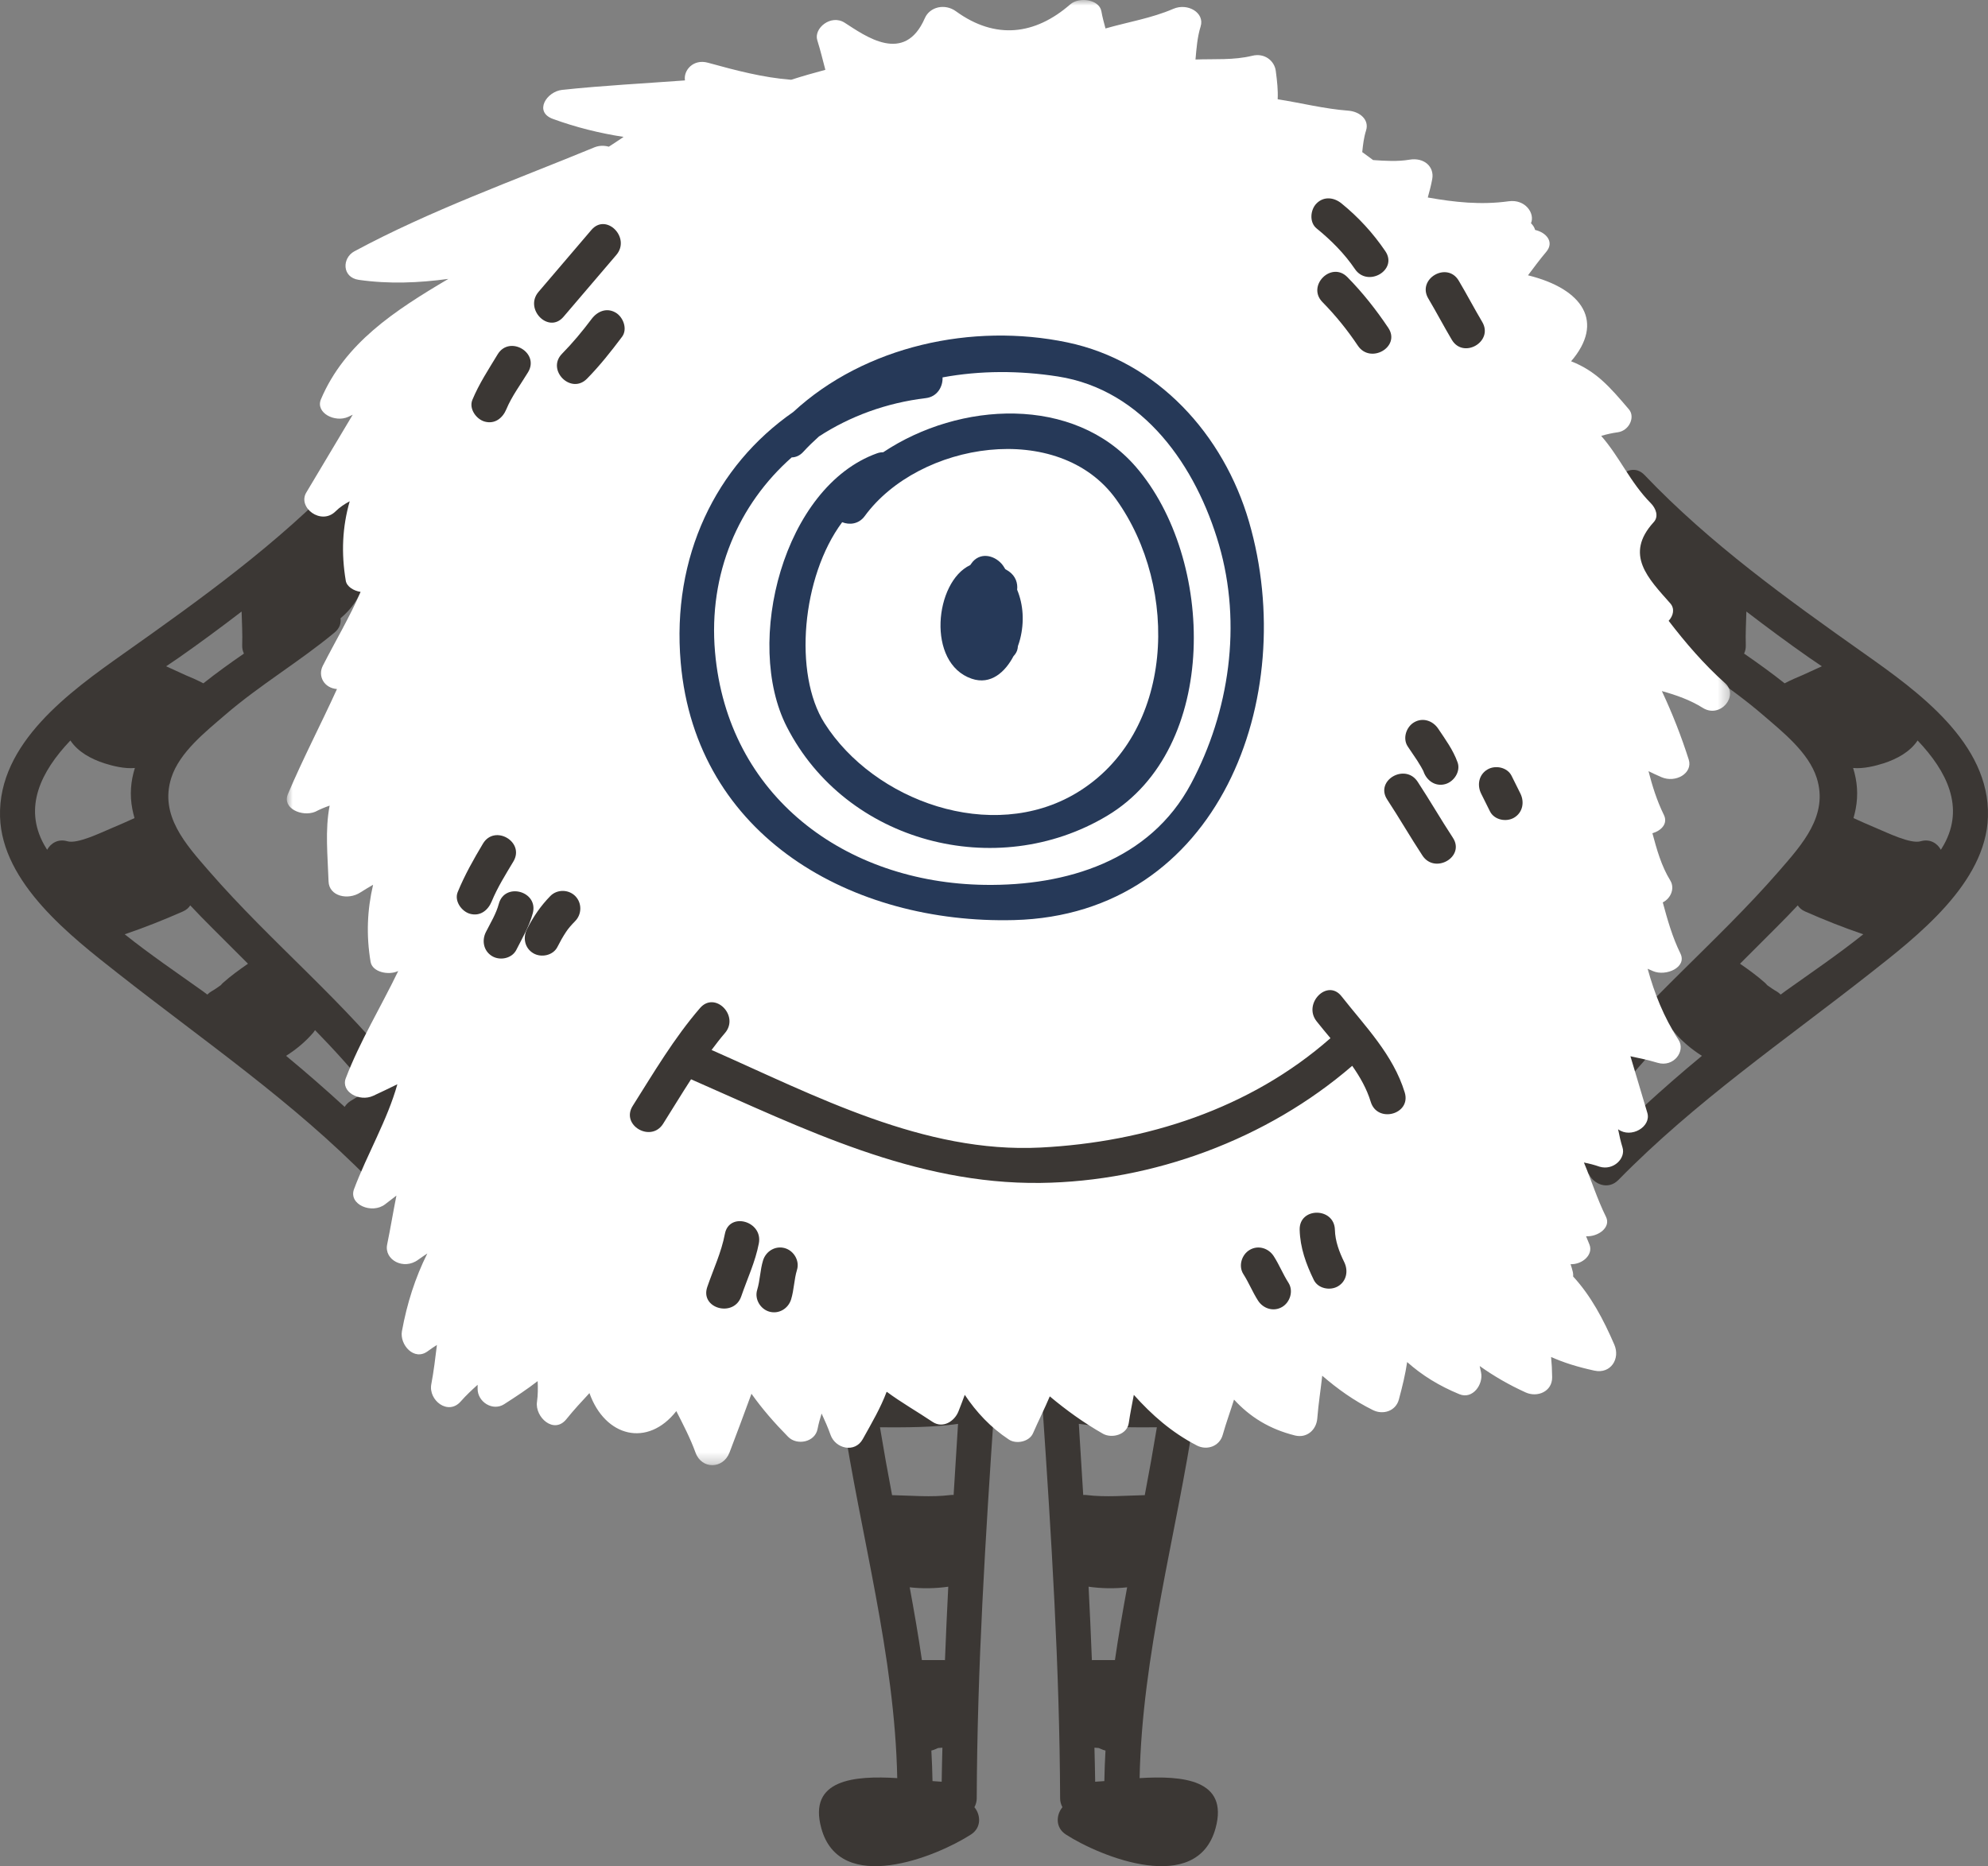 <svg width="180" height="169" viewBox="0 0 180 169" fill="none" xmlns="http://www.w3.org/2000/svg">
<rect x="0" y="0" width="180" height="169" fill="#808080" stroke="none"/>
<path fill-rule="evenodd" clip-rule="evenodd" d="M86.043 135.391C84.286 135.606 82.532 135.436 80.771 135.4C80.381 133.355 80.015 131.306 79.675 129.256C82.023 129.266 84.418 129.278 86.744 128.944C86.606 131.091 86.475 133.237 86.344 135.384C86.248 135.377 86.15 135.378 86.043 135.391ZM85.56 150.347C85.542 150.347 85.529 150.338 85.511 150.338H83.473C83.154 148.136 82.772 145.94 82.368 143.746C83.534 143.876 84.691 143.856 85.859 143.691C85.748 145.91 85.644 148.128 85.56 150.347ZM85.263 161.353C85.007 161.34 84.73 161.319 84.432 161.294C84.418 160.37 84.378 159.45 84.328 158.53C84.461 158.497 84.594 158.456 84.722 158.394C84.79 158.362 84.869 158.331 84.941 158.3C85.07 158.291 85.199 158.278 85.329 158.268C85.309 159.297 85.271 160.325 85.263 161.353ZM88.436 162.883C88.481 151.028 89.229 139.207 90.03 127.384C90.093 126.472 89.502 125.967 88.812 125.864C88.473 125.591 88.02 125.45 87.48 125.573C84.612 126.218 81.522 126.049 78.6 126.049C78.477 126.049 78.362 126.062 78.254 126.084C77.286 125.948 76.067 126.768 76.265 128.076C77.922 139.061 81.016 149.873 81.239 161.025C77.373 160.788 73.148 161.126 74.363 165.563C76.041 171.688 84.764 168.165 87.911 166.134C88.885 165.505 88.799 164.349 88.227 163.661C88.359 163.414 88.434 163.138 88.436 162.883Z" fill="#3B3734"/>
<path fill-rule="evenodd" clip-rule="evenodd" d="M98.078 135.384C97.949 133.237 97.817 131.091 97.68 128.944C100.005 129.278 102.4 129.266 104.747 129.256C104.408 131.307 104.042 133.355 103.651 135.4C101.891 135.436 100.138 135.606 98.379 135.391C98.274 135.379 98.174 135.378 98.078 135.384ZM98.564 143.691C99.733 143.856 100.89 143.876 102.055 143.746C101.65 145.94 101.269 148.135 100.95 150.338H98.911C98.894 150.338 98.881 150.347 98.863 150.347C98.778 148.128 98.676 145.909 98.564 143.691ZM99.095 158.268C99.225 158.278 99.353 158.291 99.482 158.3C99.553 158.331 99.634 158.361 99.702 158.394C99.829 158.455 99.962 158.496 100.094 158.53C100.045 159.45 100.005 160.37 99.991 161.295C99.695 161.319 99.416 161.34 99.161 161.353C99.152 160.324 99.115 159.296 99.095 158.268ZM96.196 163.66C95.624 164.349 95.538 165.505 96.512 166.134C99.659 168.165 108.382 171.688 110.061 165.563C111.276 161.126 107.05 160.788 103.184 161.026C103.408 149.873 106.502 139.06 108.158 128.076C108.356 126.768 107.138 125.948 106.169 126.084C106.062 126.062 105.946 126.05 105.822 126.05C102.901 126.05 99.811 126.218 96.944 125.573C96.403 125.451 95.95 125.592 95.612 125.864C94.921 125.967 94.331 126.471 94.392 127.384C95.195 139.207 95.941 151.027 95.987 162.883C95.989 163.138 96.064 163.414 96.196 163.66Z" fill="#3B3734"/>
<path fill-rule="evenodd" clip-rule="evenodd" d="M28.356 93.526C28.421 93.451 28.468 93.368 28.523 93.287C30.238 95.042 31.883 96.855 33.416 98.772C32.841 99.067 32.268 99.364 31.724 99.716C31.496 99.865 31.328 100.043 31.206 100.239C29.48 98.655 27.71 97.111 25.903 95.616C26.817 95.04 27.661 94.335 28.356 93.526ZM20.187 89.009C20.113 89.074 20.055 89.144 19.997 89.213C19.719 89.411 19.441 89.61 19.144 89.777C18.996 89.862 18.878 89.962 18.773 90.069C18.631 89.968 18.496 89.856 18.355 89.756C16.025 88.096 13.581 86.438 11.292 84.609C13.08 84.001 14.836 83.303 16.565 82.54C16.875 82.404 17.085 82.21 17.225 81.991C18.546 83.406 19.927 84.731 21.145 85.967C21.578 86.407 22.017 86.838 22.454 87.273C21.671 87.815 20.898 88.374 20.187 89.009ZM10.093 75.003C9.119 75.409 7.014 76.447 6.099 76.184C5.257 75.942 4.598 76.358 4.267 76.956C4.172 76.796 4.072 76.641 3.982 76.477C2.119 73.096 3.7 69.869 6.373 67.057C7.066 68.102 8.258 68.734 9.429 69.118C10.196 69.366 11.297 69.638 12.213 69.548C11.84 70.732 11.731 71.971 11.982 73.265C12.034 73.543 12.105 73.815 12.179 74.087C11.488 74.4 10.795 74.711 10.093 75.003ZM16.191 59.56C18.109 58.218 20.005 56.816 21.876 55.38C21.905 56.397 21.963 57.411 21.929 58.426C21.919 58.721 21.982 58.973 22.086 59.188C20.859 60.034 19.606 60.933 18.414 61.881C17.883 61.603 17.337 61.359 16.783 61.134C16.204 60.87 15.624 60.604 15.044 60.339C15.456 60.063 15.843 59.801 16.191 59.56ZM39.405 101.718C38.816 100.759 38.189 99.839 37.54 98.937C37.439 98.362 37.058 97.839 36.553 97.617C31.315 90.82 24.571 85.383 18.927 78.888C16.825 76.467 14.424 73.845 15.51 70.44C16.249 68.124 18.624 66.26 20.392 64.734C23.524 62.031 27.116 59.921 30.297 57.277C30.754 56.897 30.893 56.431 30.832 55.991C31.776 55.202 32.503 54.208 32.942 52.903C33.777 50.431 33.528 47.761 34.454 45.275C34.828 44.271 34.196 43.529 33.399 43.309C32.901 42.562 31.886 42.191 31.092 43.023C25.178 49.228 18.17 54.26 11.198 59.187C6.347 62.616 -0.195 67.304 0.004 73.968C0.185 79.993 6.447 84.819 10.702 88.165C18.477 94.278 26.483 99.737 33.466 106.856C34.401 107.809 35.716 107.238 36.135 106.317C36.983 106.297 37.82 105.634 38.094 104.761C38.164 104.538 38.182 104.329 38.167 104.135C38.204 104.076 38.231 104.018 38.259 103.958C39.244 103.783 40.075 102.808 39.405 101.718Z" fill="#3B3734"/>
<path fill-rule="evenodd" clip-rule="evenodd" d="M154.097 95.616C152.289 97.111 150.521 98.655 148.794 100.239C148.671 100.043 148.504 99.865 148.275 99.716C147.733 99.364 147.16 99.067 146.585 98.772C148.117 96.855 149.762 95.042 151.477 93.287C151.532 93.368 151.579 93.451 151.644 93.526C152.339 94.335 153.183 95.04 154.097 95.616ZM157.546 87.273C157.983 86.838 158.421 86.407 158.856 85.967C160.072 84.731 161.454 83.406 162.774 81.991C162.916 82.21 163.125 82.404 163.435 82.54C165.163 83.303 166.92 84.001 168.707 84.609C166.42 86.438 163.975 88.096 161.646 89.756C161.505 89.856 161.369 89.968 161.227 90.069C161.122 89.962 161.005 89.862 160.856 89.777C160.558 89.61 160.281 89.411 160.002 89.213C159.945 89.144 159.887 89.074 159.813 89.009C159.102 88.374 158.328 87.815 157.546 87.273ZM167.821 74.087C167.896 73.815 167.965 73.543 168.018 73.265C168.268 71.971 168.16 70.732 167.787 69.548C168.702 69.638 169.804 69.366 170.57 69.118C171.743 68.734 172.934 68.102 173.626 67.057C176.3 69.869 177.88 73.096 176.018 76.477C175.927 76.641 175.827 76.796 175.734 76.956C175.403 76.358 174.743 75.942 173.901 76.184C172.986 76.447 170.882 75.409 169.907 75.003C169.205 74.711 168.513 74.4 167.821 74.087ZM164.956 60.339C164.376 60.604 163.796 60.87 163.217 61.134C162.663 61.359 162.117 61.603 161.586 61.881C160.394 60.933 159.141 60.034 157.915 59.188C158.018 58.973 158.081 58.721 158.07 58.426C158.037 57.411 158.096 56.397 158.123 55.38C159.996 56.816 161.891 58.218 163.81 59.56C164.157 59.801 164.544 60.063 164.956 60.339ZM141.741 103.958C141.769 104.018 141.797 104.076 141.834 104.135C141.818 104.329 141.837 104.538 141.906 104.761C142.179 105.634 143.016 106.297 143.865 106.317C144.284 107.238 145.6 107.809 146.535 106.856C153.517 99.737 161.522 94.278 169.298 88.165C173.553 84.819 179.815 79.993 179.995 73.968C180.196 67.304 173.653 62.616 168.802 59.187C161.83 54.26 154.823 49.228 148.908 43.023C148.115 42.191 147.099 42.562 146.601 43.309C145.805 43.529 145.172 44.271 145.546 45.275C146.472 47.761 146.224 50.431 147.058 52.903C147.497 54.208 148.225 55.202 149.167 55.991C149.108 56.431 149.246 56.897 149.703 57.277C152.884 59.921 156.475 62.031 159.608 64.734C161.377 66.26 163.75 68.124 164.489 70.44C165.576 73.845 163.175 76.467 161.074 78.888C155.429 85.383 148.686 90.82 143.447 97.617C142.943 97.839 142.561 98.362 142.461 98.937C141.811 99.839 141.184 100.759 140.595 101.718C139.926 102.808 140.756 103.783 141.741 103.958Z" fill="#3B3734"/>
<mask id="mask0" mask-type="alpha" maskUnits="userSpaceOnUse" x="25" y="0" width="132" height="133">
<path fill-rule="evenodd" clip-rule="evenodd" d="M25.967 6.10352e-05H156.645V132.686H25.967V6.10352e-05H25.967Z" fill="white"/>
</mask>
<g mask="url(#mask0)">
<path fill-rule="evenodd" clip-rule="evenodd" d="M156.212 61.885C154.25 60.125 152.615 58.214 151.085 56.222C151.508 55.765 151.658 55.122 151.234 54.642C149.253 52.393 147.036 50.232 149.736 47.281C150.218 46.754 149.913 46.017 149.472 45.572C147.594 43.675 146.669 41.404 144.978 39.474C145.455 39.331 145.949 39.219 146.482 39.146C147.508 39.007 148.08 37.769 147.489 37.073C145.745 35.02 144.507 33.6 142.253 32.717C145.283 29.194 143.374 26.174 138.35 24.931C138.887 24.224 139.407 23.508 139.999 22.81C140.76 21.913 139.995 21.049 138.996 20.824C138.929 20.594 138.803 20.388 138.62 20.218C139.001 19.333 138.11 18.018 136.598 18.227C134.081 18.576 131.692 18.314 129.277 17.885C129.428 17.327 129.582 16.768 129.682 16.199C129.873 15.114 128.964 14.232 127.61 14.462C126.567 14.639 125.452 14.574 124.326 14.495C124.002 14.252 123.672 14.011 123.342 13.774C123.408 13.118 123.483 12.461 123.69 11.808C123.989 10.86 123.149 10.101 122.065 10.021C119.894 9.857 117.816 9.322 115.685 8.989C115.725 8.172 115.641 7.39 115.512 6.411C115.394 5.529 114.521 4.768 113.378 5.051C111.708 5.463 109.965 5.325 108.244 5.389C108.334 4.377 108.408 3.363 108.709 2.395C109.097 1.154 107.534 0.238 106.234 0.801C104.281 1.646 102.144 1.99 100.095 2.578C99.956 2.065 99.816 1.551 99.721 1.016C99.53 -0.056 97.709 -0.308 96.905 0.394C93.722 3.173 90.13 3.618 86.555 1.022C85.556 0.295 84.186 0.614 83.738 1.644C81.891 5.899 78.312 3.23 76.476 2.056C75.235 1.263 73.656 2.563 74.001 3.65C74.281 4.537 74.494 5.433 74.731 6.324C73.689 6.601 72.656 6.897 71.635 7.224C69.103 7.029 66.66 6.387 64.09 5.678C62.782 5.318 61.869 6.36 62.019 7.282C58.314 7.555 54.601 7.747 50.908 8.137C49.48 8.289 48.32 10.133 50.059 10.768C52.148 11.531 54.278 12.06 56.462 12.398C56.02 12.698 55.576 12.996 55.124 13.285C54.713 13.167 54.249 13.166 53.804 13.35C46.478 16.372 38.969 19.052 32.082 22.761C30.967 23.362 30.948 25.123 32.484 25.343C35.236 25.736 37.914 25.619 40.598 25.256C35.717 28.139 31.219 31.08 29.061 36.153C28.538 37.382 30.325 38.304 31.536 37.748C31.671 37.688 31.802 37.619 31.937 37.557C30.535 39.905 29.133 42.253 27.732 44.602C26.921 45.962 29.079 47.601 30.378 46.312C30.757 45.937 31.194 45.645 31.663 45.395C30.997 47.723 30.884 50.075 31.308 52.592C31.396 53.119 32.017 53.505 32.653 53.603C31.661 55.878 30.374 58.049 29.23 60.288C28.749 61.232 29.349 62.313 30.511 62.399C29.061 65.584 27.426 68.706 26.065 71.918C25.527 73.191 27.328 74.003 28.54 73.514C28.963 73.29 29.401 73.113 29.847 72.955C29.417 75.206 29.673 77.486 29.749 79.824C29.793 81.161 31.499 81.553 32.626 80.822C33.004 80.578 33.392 80.349 33.781 80.124C33.25 82.396 33.148 84.679 33.554 87.102C33.712 88.039 35.176 88.34 36.03 87.946C36.039 87.939 36.05 87.936 36.059 87.931C34.496 91.176 32.585 94.298 31.308 97.645C30.839 98.872 32.54 99.808 33.783 99.239C34.523 98.901 35.251 98.544 35.979 98.189C35.074 101.434 33.242 104.524 32.056 107.684C31.53 109.09 33.686 109.979 34.873 109.057C35.216 108.792 35.554 108.532 35.894 108.271C35.599 109.739 35.359 111.217 35.053 112.704C34.768 114.09 36.552 115.061 37.869 114.078C38.135 113.88 38.417 113.701 38.691 113.512C37.595 115.71 36.851 118.034 36.392 120.552C36.171 121.762 37.491 123.295 38.735 122.361C39.004 122.158 39.281 121.979 39.56 121.799C39.417 122.988 39.273 124.177 39.051 125.357C38.776 126.805 40.573 128.218 41.715 126.915C42.204 126.357 42.724 125.874 43.246 125.405V125.783C43.246 126.959 44.614 127.827 45.646 127.165C46.719 126.477 47.729 125.81 48.681 125.073C48.709 125.699 48.709 126.326 48.62 126.958C48.423 128.329 50.153 129.926 51.285 128.516C51.945 127.694 52.657 126.925 53.371 126.158C54.788 130.141 58.643 131.098 61.236 127.789C61.862 129.017 62.499 130.238 62.974 131.546C63.534 133.09 65.473 133.043 66.05 131.546C66.731 129.777 67.384 127.997 68.04 126.218C69.014 127.591 70.113 128.852 71.359 130.117C72.155 130.927 73.79 130.615 74.024 129.411C74.118 128.93 74.246 128.466 74.391 128.009C74.683 128.64 74.965 129.278 75.202 129.945C75.645 131.193 77.4 131.614 78.117 130.327C78.969 128.798 79.739 127.483 80.282 126.032C81.6 127.013 83.027 127.818 84.441 128.767C85.373 129.391 86.432 128.71 86.784 127.809C86.985 127.297 87.175 126.804 87.353 126.316C88.405 127.887 89.682 129.264 91.353 130.368C92.016 130.807 93.2 130.566 93.534 129.793C94.029 128.652 94.583 127.571 95.051 126.454C96.552 127.712 98.128 128.848 99.859 129.835C100.668 130.295 102.049 129.931 102.201 128.877C102.335 127.956 102.51 127.123 102.66 126.317C104.286 128.127 106.056 129.705 108.365 130.902C109.28 131.376 110.416 130.979 110.708 129.945C111.026 128.819 111.41 127.784 111.733 126.746C113.165 128.302 114.913 129.412 117.252 129.996C118.318 130.262 119.188 129.497 119.271 128.452C119.377 127.108 119.581 125.848 119.719 124.584C121.111 125.783 122.581 126.842 124.315 127.699C125.225 128.15 126.374 127.794 126.657 126.742C126.981 125.542 127.248 124.437 127.408 123.347C128.752 124.543 130.282 125.496 132.138 126.259C133.351 126.759 134.325 125.347 134.1 124.289C134.057 124.093 134.017 123.902 133.976 123.706C135.258 124.62 136.631 125.413 138.137 126.098C139.193 126.577 140.553 126.028 140.537 124.715C140.529 124.071 140.499 123.47 140.441 122.887C141.631 123.422 142.904 123.807 144.366 124.124C145.831 124.442 146.721 123.054 146.167 121.772C145.195 119.519 144.059 117.358 142.437 115.599C142.444 115.475 142.446 115.35 142.415 115.213C142.361 114.969 142.283 114.726 142.206 114.485C143.276 114.522 144.281 113.621 143.914 112.704C143.813 112.453 143.71 112.205 143.608 111.955C144.692 112.018 145.887 111.154 145.411 110.195C144.612 108.58 144.097 106.905 143.413 105.277C143.893 105.372 144.368 105.491 144.836 105.657C146.089 106.026 147.212 104.9 146.909 103.92C146.741 103.374 146.616 102.822 146.507 102.266C147.689 103.131 149.528 102.031 149.156 100.783L147.625 95.654C148.448 95.826 149.272 96.001 150.079 96.245C151.545 96.685 152.641 95.183 151.981 94.17C150.623 92.081 149.797 89.951 149.183 87.731C149.346 87.802 149.508 87.874 149.677 87.946C150.84 88.442 152.766 87.601 152.152 86.352C151.405 84.828 150.979 83.284 150.553 81.72C151.297 81.349 151.658 80.432 151.234 79.74C150.412 78.398 150.013 76.928 149.614 75.457C150.42 75.226 151.039 74.585 150.654 73.802C150.015 72.496 149.605 71.176 149.261 69.838C149.635 70.02 150.017 70.201 150.427 70.377C151.72 70.938 153.297 70.022 152.902 68.783C152.229 66.671 151.42 64.607 150.47 62.583C151.78 62.948 153.046 63.394 154.171 64.102C155.758 65.101 157.465 63.008 156.212 61.885Z" fill="white"/>
</g>
<path fill-rule="evenodd" clip-rule="evenodd" d="M108.314 41.115C102.987 31.843 87.536 29.197 79.3 36.029C74.785 37.899 70.846 40.709 67.812 44.785C63.678 50.337 61.645 59.994 64.845 66.376C71.574 79.796 88.567 85.978 101.858 77.899C115.104 69.848 115.614 53.819 108.314 41.115Z" fill="white"/>
<path fill-rule="evenodd" clip-rule="evenodd" d="M97.449 71.822C89.786 76.407 79.129 72.545 74.648 65.481C71.83 61.039 72.583 52.225 76.253 47.29C76.919 47.557 77.76 47.467 78.294 46.738C83.206 40.018 95.868 37.978 101.06 45.224C106.819 53.257 106.385 66.473 97.449 71.822ZM102.846 42.278C97.233 35.791 86.899 36.337 79.966 40.957C79.794 40.956 79.613 40.979 79.417 41.049C70.939 44.076 67.328 58.176 71.24 65.82C76.607 76.31 90.204 79.887 100.244 73.877C110.47 67.757 110.013 50.563 102.846 42.278Z" fill="#263958"/>
<path fill-rule="evenodd" clip-rule="evenodd" d="M92.095 53.407C92.163 52.808 91.962 52.173 91.343 51.739C91.233 51.664 91.127 51.604 91.019 51.539C90.947 51.428 90.889 51.313 90.809 51.205C90.18 50.354 88.906 49.952 88.088 50.852C87.997 50.955 87.931 51.071 87.845 51.176C84.63 52.674 83.858 60.057 87.982 61.465C89.711 62.054 91.009 60.859 91.766 59.422C91.956 59.223 92.097 58.989 92.138 58.728C92.15 58.654 92.158 58.582 92.167 58.507C92.247 58.289 92.313 58.073 92.367 57.864C92.749 56.352 92.666 54.775 92.095 53.407Z" fill="#263958"/>
<path fill-rule="evenodd" clip-rule="evenodd" d="M107.835 70.981C104.115 77.954 96.546 80.239 89.167 80.133C76.533 79.955 65.88 72.108 64.741 59.049C64.119 51.926 66.894 45.646 71.684 41.421C72.04 41.416 72.407 41.274 72.728 40.923C73.184 40.425 73.664 39.964 74.155 39.522C76.957 37.7 80.242 36.483 83.828 36.053C84.876 35.928 85.38 35.003 85.342 34.177C88.75 33.546 92.315 33.551 95.784 34.093C103.565 35.309 108.317 42.262 110.373 49.337C112.463 56.525 111.322 64.445 107.835 70.981ZM113.09 47.25C110.794 39.352 104.784 32.708 96.631 31.006C88.058 29.214 78.316 31.315 71.826 37.307C64.825 42.168 60.796 50.403 61.634 60C63.013 75.811 77.218 83.699 91.811 83.322C110.369 82.841 117.714 63.155 113.09 47.25Z" fill="#263958"/>
<path fill-rule="evenodd" clip-rule="evenodd" d="M127.189 98.933C126.144 95.514 123.618 92.96 121.462 90.219C120.188 88.598 117.946 90.882 119.206 92.483C119.609 92.996 120.037 93.504 120.465 94.016C113.189 100.417 103.76 103.437 94.203 103.922C83.644 104.457 73.831 99.235 64.428 95.085C64.819 94.564 65.213 94.045 65.639 93.551C66.979 91.998 64.733 89.722 63.384 91.287C61.032 94.013 59.203 97.115 57.286 100.152C56.182 101.902 58.944 103.508 60.041 101.768C60.885 100.43 61.708 99.071 62.57 97.74C72.774 102.212 82.796 107.264 94.203 107.125C104.37 107.001 114.733 103.175 122.434 96.52C123.142 97.531 123.751 98.598 124.112 99.784C124.714 101.753 127.794 100.912 127.189 98.933Z" fill="#3B3734"/>
<path fill-rule="evenodd" clip-rule="evenodd" d="M53.548 20.822L48.764 26.427C47.432 27.986 49.678 30.263 51.019 28.692L55.804 23.087C57.135 21.528 54.889 19.251 53.548 20.822Z" fill="#3B3734"/>
<path fill-rule="evenodd" clip-rule="evenodd" d="M55.747 28.312C54.931 27.832 54.087 28.191 53.565 28.887C52.738 29.989 51.857 31.05 50.891 32.032C49.445 33.502 51.699 35.768 53.147 34.297C54.304 33.12 55.329 31.823 56.32 30.503C56.845 29.804 56.432 28.715 55.747 28.312Z" fill="#3B3734"/>
<path fill-rule="evenodd" clip-rule="evenodd" d="M45.058 32.09C44.238 33.448 43.383 34.736 42.771 36.209C42.436 37.016 43.127 37.969 43.885 38.179C44.804 38.432 45.513 37.865 45.847 37.06C46.342 35.869 47.149 34.804 47.813 33.706C48.883 31.935 46.124 30.327 45.058 32.09Z" fill="#3B3734"/>
<path fill-rule="evenodd" clip-rule="evenodd" d="M125.699 29.688C124.6 28.047 123.38 26.5 121.994 25.093C120.545 23.622 118.291 25.888 119.739 27.357C120.937 28.575 121.994 29.884 122.945 31.304C124.086 33.007 126.851 31.407 125.699 29.688Z" fill="#3B3734"/>
<path fill-rule="evenodd" clip-rule="evenodd" d="M125.433 22.748C124.321 21.108 122.996 19.667 121.462 18.42C120.787 17.871 119.87 17.755 119.207 18.42C118.639 18.989 118.53 20.134 119.207 20.684C120.521 21.754 121.724 22.955 122.679 24.364C123.828 26.061 126.594 24.46 125.433 22.748Z" fill="#3B3734"/>
<path fill-rule="evenodd" clip-rule="evenodd" d="M134.205 29.154C133.474 27.921 132.81 26.649 132.078 25.417C131.027 23.645 128.269 25.255 129.324 27.034C130.056 28.267 130.72 29.537 131.451 30.77C132.501 32.542 135.259 30.933 134.205 29.154Z" fill="#3B3734"/>
<path fill-rule="evenodd" clip-rule="evenodd" d="M131.547 75.863C130.451 74.194 129.454 72.46 128.357 70.792C127.229 69.077 124.466 70.68 125.603 72.408C126.699 74.077 127.696 75.81 128.793 77.479C129.921 79.194 132.683 77.591 131.547 75.863Z" fill="#3B3734"/>
<path fill-rule="evenodd" clip-rule="evenodd" d="M131.974 69.039C131.569 67.913 130.876 66.971 130.218 65.988C129.734 65.264 128.822 64.951 128.036 65.413C127.321 65.833 126.978 66.878 127.464 67.603C127.745 68.025 128.036 68.44 128.314 68.865C128.439 69.057 128.557 69.253 128.673 69.451C128.726 69.545 128.778 69.64 128.827 69.736C128.85 69.778 128.864 69.803 128.876 69.825C128.883 69.845 128.887 69.859 128.898 69.89C129.193 70.71 129.973 71.254 130.859 71.009C131.648 70.791 132.269 69.861 131.974 69.039Z" fill="#3B3734"/>
<path fill-rule="evenodd" clip-rule="evenodd" d="M137.66 71.859L136.863 70.258C136.475 69.478 135.393 69.264 134.681 69.684C133.895 70.146 133.721 71.093 134.109 71.874L134.906 73.476C135.295 74.256 136.376 74.469 137.088 74.05C137.874 73.588 138.048 72.64 137.66 71.859Z" fill="#3B3734"/>
<path fill-rule="evenodd" clip-rule="evenodd" d="M43.73 76.397C42.879 77.821 42.075 79.245 41.443 80.783C41.11 81.591 41.796 82.543 42.556 82.753C43.474 83.006 44.187 82.441 44.519 81.634C45.04 80.367 45.784 79.186 46.485 78.013C47.545 76.238 44.787 74.628 43.73 76.397Z" fill="#3B3734"/>
<path fill-rule="evenodd" clip-rule="evenodd" d="M45.164 81.851C44.92 82.757 44.44 83.525 43.995 84.405C43.602 85.182 43.785 86.135 44.568 86.594C45.284 87.016 46.357 86.798 46.75 86.02C47.298 84.936 47.922 83.886 48.24 82.702C48.775 80.705 45.698 79.859 45.164 81.851Z" fill="#3B3734"/>
<path fill-rule="evenodd" clip-rule="evenodd" d="M52.083 81.144C51.473 80.531 50.437 80.522 49.828 81.144C48.964 82.026 48.273 83.036 47.717 84.138C47.324 84.916 47.507 85.868 48.29 86.327C49.005 86.749 50.079 86.532 50.472 85.753C50.709 85.283 50.964 84.826 51.256 84.387C51.458 84.082 51.708 83.792 52.083 83.408C52.692 82.786 52.702 81.765 52.083 81.144Z" fill="#3B3734"/>
<path fill-rule="evenodd" clip-rule="evenodd" d="M65.632 111.745C65.317 113.413 64.586 114.951 64.038 116.549C63.366 118.507 66.448 119.341 67.114 117.4C67.661 115.802 68.393 114.265 68.709 112.596C69.089 110.578 66.015 109.717 65.632 111.745Z" fill="#3B3734"/>
<path fill-rule="evenodd" clip-rule="evenodd" d="M71.05 113.028C70.193 112.791 69.343 113.313 69.088 114.147C68.821 115.018 68.822 115.944 68.556 116.816C68.301 117.65 68.851 118.56 69.669 118.786C70.526 119.022 71.377 118.501 71.631 117.667C71.898 116.795 71.897 115.869 72.163 114.998C72.419 114.163 71.868 113.254 71.05 113.028Z" fill="#3B3734"/>
<path fill-rule="evenodd" clip-rule="evenodd" d="M116.661 116.166C116.166 115.393 115.828 114.536 115.332 113.764C114.863 113.031 113.924 112.734 113.15 113.19C112.425 113.616 112.107 114.646 112.578 115.381C113.072 116.153 113.41 117.011 113.907 117.783C114.377 118.515 115.315 118.813 116.089 118.357C116.815 117.93 117.132 116.9 116.661 116.166Z" fill="#3B3734"/>
<path fill-rule="evenodd" clip-rule="evenodd" d="M121.712 114.298C121.261 113.377 120.893 112.406 120.866 111.37C120.812 109.308 117.622 109.303 117.676 111.37C117.718 112.992 118.252 114.471 118.958 115.915C119.341 116.697 120.43 116.905 121.14 116.489C121.93 116.024 122.095 115.081 121.712 114.298Z" fill="#3B3734"/>
</svg>
